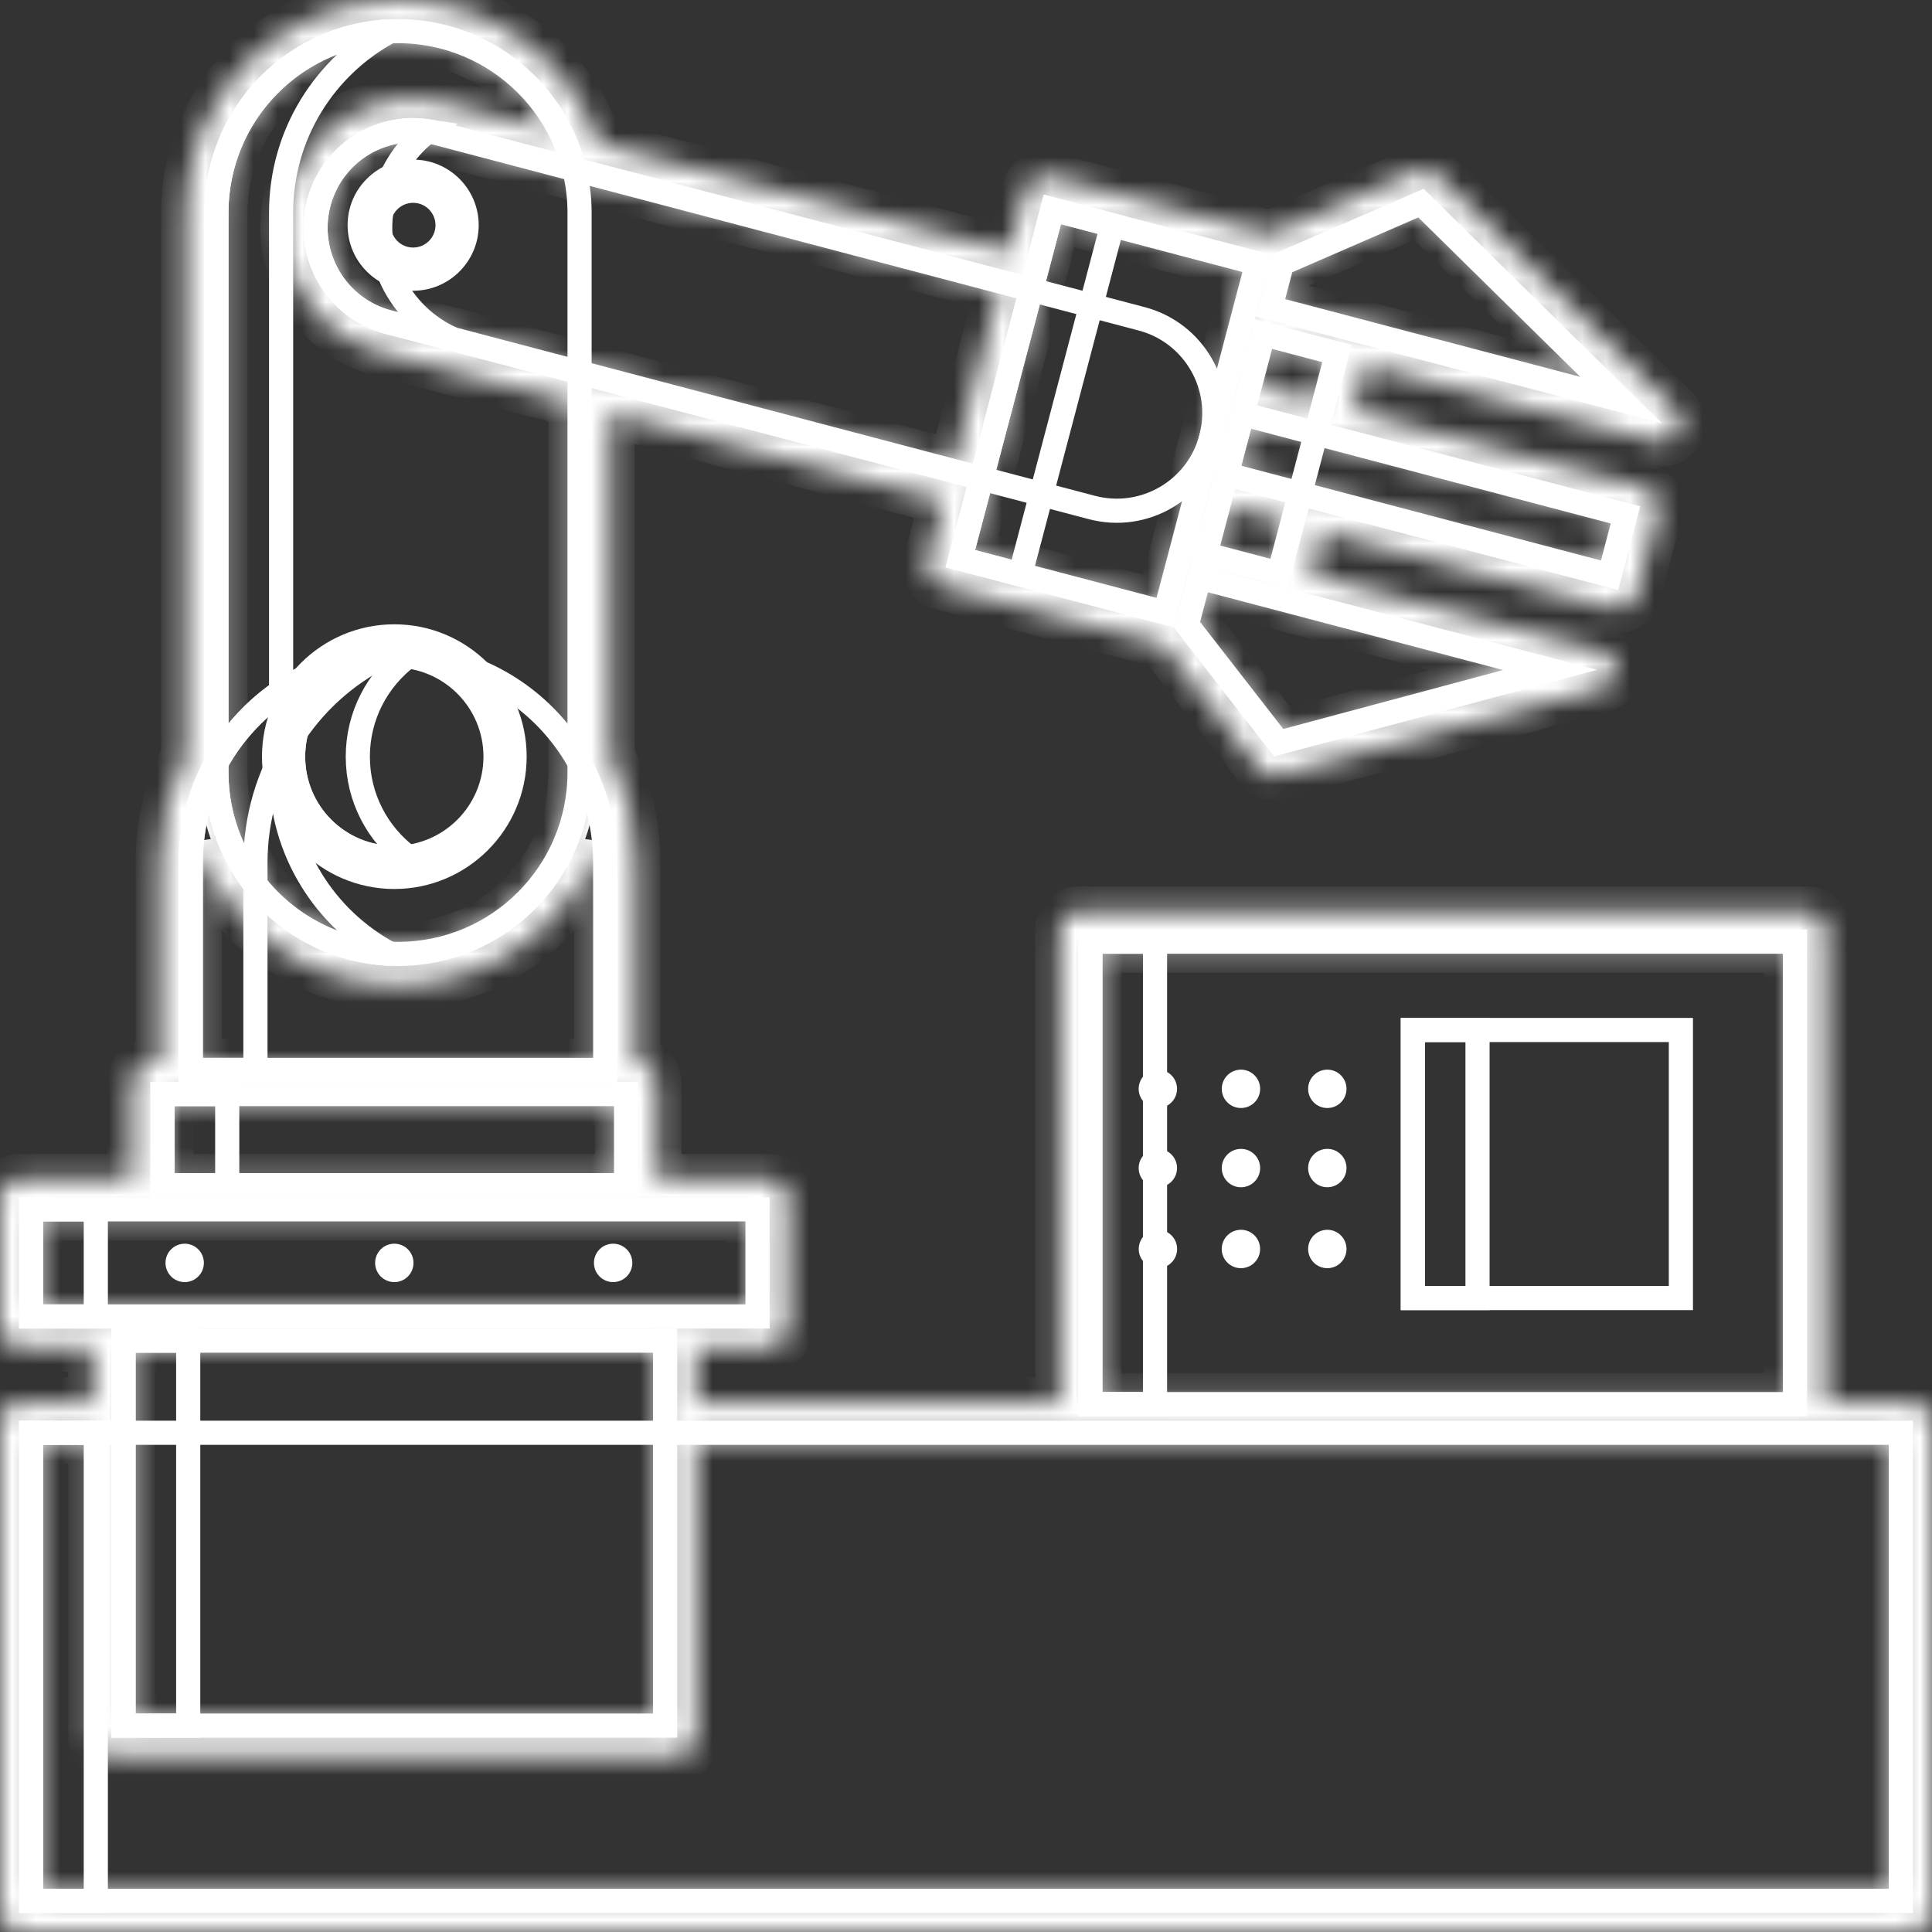<svg width="80" height="80" viewBox="0 0 80 80" fill="none" xmlns="http://www.w3.org/2000/svg">
<rect x="0" y="0" width="80" height="80" fill="#333333" stroke="none"/>
<path d="M52.947 30.754L49.147 25.866L49.661 23.913L64.186 27.74L52.947 30.754Z" stroke="white"/>
<path d="M7.898 44.303V35.722C7.898 30.983 11.74 27.141 16.48 27.141C21.219 27.141 25.061 30.983 25.061 35.722V44.303H7.898Z" stroke="white"/>
<path d="M10.577 35.722V44.303H7.898V35.722C7.898 31.195 11.403 27.488 15.846 27.164C12.72 28.741 10.577 31.981 10.577 35.722Z" stroke="white"/>
<path d="M1.289 78.711V59.328H78.711V78.711H1.289Z" stroke="white"/>
<path d="M1.289 78.711V59.328H3.967V78.711H1.289Z" stroke="white"/>
<path d="M45.149 58.143V38.993H74.326V58.143H45.149Z" stroke="white"/>
<path d="M45.149 58.143V38.993H47.827V58.143H45.149Z" stroke="white"/>
<path d="M58.503 53.749V42.65H69.602V53.749H58.503Z" stroke="white"/>
<path d="M58.503 53.749V42.65H61.181V53.749H58.503Z" stroke="white"/>
<path d="M1.289 54.512V50.076H31.367V54.512H1.289Z" stroke="white"/>
<path d="M1.289 54.512V50.076H3.967V54.512H1.289Z" stroke="white"/>
<path d="M5.115 71.454V55.512H27.541V71.454H5.115Z" stroke="white"/>
<path d="M5.115 71.454V55.512H7.793V71.454H5.115Z" stroke="white"/>
<path d="M6.73 49.076V45.303H25.925V49.076H6.73Z" stroke="white"/>
<path d="M6.73 49.076V45.303H9.409V49.076H6.73Z" stroke="white"/>
<path d="M16.48 39.5C12.327 39.5 8.961 36.134 8.961 31.982V8.807C8.961 4.655 12.327 1.289 16.48 1.289C20.632 1.289 23.998 4.655 23.998 8.807V31.982C23.998 36.134 20.632 39.5 16.48 39.5Z" stroke="white"/>
<path d="M11.64 8.807V31.982C11.64 35.234 13.462 38.058 16.141 39.492C12.146 39.315 8.961 36.02 8.961 31.982V8.807C8.961 4.769 12.146 1.474 16.141 1.297C13.462 2.731 11.64 5.555 11.64 8.807Z" stroke="white"/>
<path d="M50.149 18.137C49.581 20.294 47.371 21.583 45.213 21.014L16.076 13.338C16.076 13.338 16.076 13.338 16.076 13.338C13.919 12.77 12.63 10.56 13.199 8.402C13.767 6.244 15.977 4.956 18.135 5.524C18.135 5.524 18.135 5.524 18.135 5.524L47.272 13.201C49.429 13.769 50.718 15.979 50.149 18.137Z" stroke="white"/>
<path d="M15.911 8.147L15.911 8.147C15.271 10.576 16.517 13.059 18.746 14.041L16.076 13.338C13.919 12.769 12.63 10.56 13.199 8.402C13.73 6.385 15.695 5.128 17.712 5.437C16.858 6.092 16.206 7.025 15.911 8.147Z" stroke="white"/>
<path d="M48.246 25.367L39.767 23.133L43.578 8.672L52.056 10.906L48.246 25.367Z" stroke="white"/>
<path d="M42.358 23.361L42.246 23.786L39.766 23.133L43.575 8.672L46.056 9.325L42.358 23.361Z" stroke="white"/>
<path d="M52.962 23.749L49.917 22.947L52.318 13.837L55.362 14.639L52.962 23.749Z" stroke="white"/>
<path d="M67.129 16.568L52.605 12.742L53.087 10.911L58.839 8.411L67.129 16.568Z" stroke="white"/>
<path d="M66.649 23.82L50.792 19.642L51.45 17.142L67.307 21.32L66.649 23.82Z" stroke="white"/>
<path d="M20.519 31.331C20.519 33.646 18.642 35.522 16.328 35.522C14.014 35.522 12.137 33.646 12.137 31.331C12.137 29.017 14.014 27.141 16.328 27.141C18.642 27.141 20.519 29.017 20.519 31.331Z" stroke="white"/>
<path d="M16.892 27.178C15.632 28.125 14.816 29.632 14.816 31.331C14.816 33.03 15.632 34.538 16.892 35.484C16.708 35.509 16.52 35.522 16.328 35.522C14.013 35.522 12.137 33.646 12.137 31.331C12.137 29.017 14.013 27.141 16.328 27.141C16.52 27.141 16.708 27.154 16.892 27.178Z" stroke="white"/>
<path d="M18.533 9.324C18.533 10.111 17.894 10.75 17.107 10.75C16.32 10.75 15.681 10.111 15.681 9.324C15.681 8.537 16.32 7.898 17.107 7.898C17.894 7.898 18.533 8.537 18.533 9.324Z" stroke="white"/>
<mask id="path-28-inside-1_366_1213" fill="white">
<path d="M79.211 58.039H75.615V38.493C75.615 38.057 75.262 37.704 74.826 37.704H44.649C44.213 37.704 43.86 38.057 43.86 38.493V58.039H28.83V55.801H31.867C32.303 55.801 32.656 55.448 32.656 55.012V49.575C32.656 49.14 32.303 48.786 31.867 48.786H27.214V44.803C27.214 44.367 26.861 44.014 26.425 44.014H26.349V35.721C26.349 34.123 25.965 32.613 25.287 31.277V17.097L39.066 20.727L38.392 23.288C38.281 23.709 38.532 24.141 38.954 24.252L48.141 26.672L52.133 31.807C52.285 32.002 52.516 32.112 52.756 32.112C52.824 32.112 52.893 32.103 52.96 32.085L66.336 28.497C66.682 28.405 66.922 28.091 66.921 27.733C66.92 27.375 66.679 27.063 66.333 26.972L54.28 23.797L54.749 22.017L66.802 25.193C66.869 25.21 66.937 25.219 67.003 25.219C67.353 25.219 67.673 24.985 67.766 24.631L68.679 21.164C68.733 20.962 68.703 20.747 68.598 20.566C68.493 20.385 68.32 20.254 68.117 20.2L56.065 17.025L56.567 15.118L68.62 18.294C68.686 18.311 68.754 18.32 68.821 18.32C69.099 18.32 69.363 18.172 69.506 17.921C69.683 17.61 69.629 17.219 69.374 16.968L59.502 7.256C59.273 7.03 58.929 6.967 58.634 7.095L52.601 9.717L43.421 7.298C42.999 7.187 42.568 7.439 42.457 7.86L41.782 10.421L24.805 5.948C23.615 2.492 20.335 0 16.479 0C11.623 0 7.672 3.951 7.672 8.807V31.274C6.993 32.611 6.609 34.122 6.609 35.722V44.014H6.231C5.795 44.014 5.442 44.367 5.442 44.803V48.787H0.789C0.353 48.787 0 49.14 0 49.576V55.012C0 55.448 0.353 55.801 0.789 55.801H3.826V58.039H0.789C0.353 58.039 0 58.392 0 58.828V79.211C0 79.647 0.353 80 0.789 80H79.211C79.647 80 80 79.647 80 79.211V58.828C80 58.392 79.647 58.039 79.211 58.039ZM45.438 39.282H74.037V57.853H45.438V39.282ZM63.061 27.742L53.057 30.425L49.462 25.801L49.554 25.453L49.867 24.266L53.115 25.122L63.061 27.742ZM50.269 22.74L50.738 20.961L53.223 21.615L52.754 23.395L51.756 23.132L50.269 22.74ZM66.952 21.525L66.441 23.466L51.142 19.435L51.654 17.495L66.952 21.525ZM53.33 11.12L58.775 8.754L66.151 16.012L52.957 12.536L53.33 11.12ZM52.522 14.189L55.007 14.843L54.538 16.623L52.053 15.968L52.522 14.189ZM43.781 9.025L51.701 11.111L48.038 25.014L40.119 22.927L43.781 9.025ZM41.38 11.947L39.468 19.201L16.15 13.058C14.15 12.531 12.951 10.475 13.478 8.475C13.921 6.794 15.444 5.679 17.106 5.679C17.422 5.679 17.742 5.719 18.061 5.803L41.38 11.947ZM9.25 8.807C9.25 4.821 12.493 1.578 16.479 1.578C19.249 1.578 21.657 3.145 22.87 5.438L18.463 4.277C15.621 3.529 12.701 5.231 11.952 8.073C11.204 10.914 12.906 13.835 15.748 14.584L23.708 16.681V31.982C23.708 35.968 20.465 39.211 16.479 39.211C12.493 39.211 9.25 35.968 9.25 31.982V8.807ZM8.187 35.721C8.187 35.489 8.199 35.26 8.218 35.033C9.462 38.39 12.695 40.789 16.479 40.789C20.263 40.789 23.496 38.391 24.74 35.035C24.759 35.261 24.771 35.49 24.771 35.721V44.014H8.187V35.721ZM7.02 45.592H7.398H25.56H25.636V48.786H7.02V45.592ZM1.578 54.223V50.364H31.078V54.223H1.578ZM27.252 55.801V71.164H5.404V55.801H27.252ZM78.422 78.422H1.578V59.617H3.826V71.954C3.826 72.389 4.179 72.743 4.615 72.743H28.041C28.477 72.743 28.83 72.389 28.83 71.954V59.617H78.422V78.422Z"/>
</mask>
<path d="M79.211 58.039H75.615V38.493C75.615 38.057 75.262 37.704 74.826 37.704H44.649C44.213 37.704 43.86 38.057 43.86 38.493V58.039H28.83V55.801H31.867C32.303 55.801 32.656 55.448 32.656 55.012V49.575C32.656 49.14 32.303 48.786 31.867 48.786H27.214V44.803C27.214 44.367 26.861 44.014 26.425 44.014H26.349V35.721C26.349 34.123 25.965 32.613 25.287 31.277V17.097L39.066 20.727L38.392 23.288C38.281 23.709 38.532 24.141 38.954 24.252L48.141 26.672L52.133 31.807C52.285 32.002 52.516 32.112 52.756 32.112C52.824 32.112 52.893 32.103 52.96 32.085L66.336 28.497C66.682 28.405 66.922 28.091 66.921 27.733C66.92 27.375 66.679 27.063 66.333 26.972L54.28 23.797L54.749 22.017L66.802 25.193C66.869 25.21 66.937 25.219 67.003 25.219C67.353 25.219 67.673 24.985 67.766 24.631L68.679 21.164C68.733 20.962 68.703 20.747 68.598 20.566C68.493 20.385 68.32 20.254 68.117 20.2L56.065 17.025L56.567 15.118L68.62 18.294C68.686 18.311 68.754 18.32 68.821 18.32C69.099 18.32 69.363 18.172 69.506 17.921C69.683 17.61 69.629 17.219 69.374 16.968L59.502 7.256C59.273 7.03 58.929 6.967 58.634 7.095L52.601 9.717L43.421 7.298C42.999 7.187 42.568 7.439 42.457 7.86L41.782 10.421L24.805 5.948C23.615 2.492 20.335 0 16.479 0C11.623 0 7.672 3.951 7.672 8.807V31.274C6.993 32.611 6.609 34.122 6.609 35.722V44.014H6.231C5.795 44.014 5.442 44.367 5.442 44.803V48.787H0.789C0.353 48.787 0 49.14 0 49.576V55.012C0 55.448 0.353 55.801 0.789 55.801H3.826V58.039H0.789C0.353 58.039 0 58.392 0 58.828V79.211C0 79.647 0.353 80 0.789 80H79.211C79.647 80 80 79.647 80 79.211V58.828C80 58.392 79.647 58.039 79.211 58.039ZM45.438 39.282H74.037V57.853H45.438V39.282ZM63.061 27.742L53.057 30.425L49.462 25.801L49.554 25.453L49.867 24.266L53.115 25.122L63.061 27.742ZM50.269 22.74L50.738 20.961L53.223 21.615L52.754 23.395L51.756 23.132L50.269 22.74ZM66.952 21.525L66.441 23.466L51.142 19.435L51.654 17.495L66.952 21.525ZM53.33 11.12L58.775 8.754L66.151 16.012L52.957 12.536L53.33 11.12ZM52.522 14.189L55.007 14.843L54.538 16.623L52.053 15.968L52.522 14.189ZM43.781 9.025L51.701 11.111L48.038 25.014L40.119 22.927L43.781 9.025ZM41.38 11.947L39.468 19.201L16.15 13.058C14.15 12.531 12.951 10.475 13.478 8.475C13.921 6.794 15.444 5.679 17.106 5.679C17.422 5.679 17.742 5.719 18.061 5.803L41.38 11.947ZM9.25 8.807C9.25 4.821 12.493 1.578 16.479 1.578C19.249 1.578 21.657 3.145 22.87 5.438L18.463 4.277C15.621 3.529 12.701 5.231 11.952 8.073C11.204 10.914 12.906 13.835 15.748 14.584L23.708 16.681V31.982C23.708 35.968 20.465 39.211 16.479 39.211C12.493 39.211 9.25 35.968 9.25 31.982V8.807ZM8.187 35.721C8.187 35.489 8.199 35.26 8.218 35.033C9.462 38.39 12.695 40.789 16.479 40.789C20.263 40.789 23.496 38.391 24.74 35.035C24.759 35.261 24.771 35.49 24.771 35.721V44.014H8.187V35.721ZM7.02 45.592H7.398H25.56H25.636V48.786H7.02V45.592ZM1.578 54.223V50.364H31.078V54.223H1.578ZM27.252 55.801V71.164H5.404V55.801H27.252ZM78.422 78.422H1.578V59.617H3.826V71.954C3.826 72.389 4.179 72.743 4.615 72.743H28.041C28.477 72.743 28.83 72.389 28.83 71.954V59.617H78.422V78.422Z" stroke="white" stroke-width="2" mask="url(#path-28-inside-1_366_1213)"/>
<path d="M16.328 36.811C19.349 36.811 21.808 34.352 21.808 31.331C21.808 28.309 19.349 25.851 16.328 25.851C13.306 25.851 10.848 28.309 10.848 31.331C10.848 34.352 13.306 36.811 16.328 36.811ZM16.328 27.429C18.479 27.429 20.23 29.18 20.23 31.331C20.23 33.482 18.479 35.233 16.328 35.233C14.177 35.233 12.426 33.482 12.426 31.331C12.426 29.18 14.177 27.429 16.328 27.429Z" fill="white"/>
<path d="M14.392 9.324C14.392 10.821 15.61 12.039 17.107 12.039C18.604 12.039 19.822 10.821 19.822 9.324C19.822 7.827 18.604 6.609 17.107 6.609C15.61 6.609 14.392 7.827 14.392 9.324ZM18.244 9.324C18.244 9.951 17.734 10.46 17.107 10.46C16.48 10.46 15.97 9.951 15.97 9.324C15.97 8.697 16.48 8.187 17.107 8.187C17.734 8.187 18.244 8.697 18.244 9.324Z" fill="white"/>
<path d="M16.328 51.499C15.889 51.499 15.533 51.855 15.533 52.294C15.533 52.733 15.889 53.089 16.328 53.089C16.767 53.089 17.122 52.733 17.122 52.294C17.122 51.855 16.767 51.499 16.328 51.499Z" fill="white"/>
<path d="M7.648 51.499C7.209 51.499 6.853 51.855 6.853 52.294C6.853 52.733 7.209 53.089 7.648 53.089C8.086 53.089 8.442 52.733 8.442 52.294C8.442 51.855 8.086 51.499 7.648 51.499Z" fill="white"/>
<path d="M25.388 51.499C24.949 51.499 24.594 51.855 24.594 52.294C24.594 52.733 24.949 53.089 25.388 53.089C25.827 53.089 26.183 52.733 26.183 52.294C26.183 51.855 25.827 51.499 25.388 51.499Z" fill="white"/>
<path d="M54.962 45.881C55.4 45.881 55.756 45.525 55.756 45.087C55.756 44.648 55.4 44.292 54.962 44.292C54.523 44.292 54.167 44.648 54.167 45.087C54.167 45.525 54.523 45.881 54.962 45.881Z" fill="white"/>
<path d="M51.442 45.879C51.88 45.848 52.209 45.468 52.178 45.031C52.147 44.593 51.767 44.263 51.329 44.294C50.892 44.325 50.562 44.705 50.593 45.143C50.624 45.581 51.004 45.91 51.442 45.879Z" fill="white"/>
<path d="M48.735 45.165C48.778 44.728 48.459 44.339 48.022 44.296C47.586 44.252 47.197 44.572 47.154 45.008C47.11 45.445 47.429 45.834 47.866 45.877C48.303 45.92 48.692 45.601 48.735 45.165Z" fill="white"/>
<path d="M54.962 49.161C55.4 49.161 55.756 48.806 55.756 48.367C55.756 47.928 55.4 47.572 54.962 47.572C54.523 47.572 54.167 47.928 54.167 48.367C54.167 48.806 54.523 49.161 54.962 49.161Z" fill="white"/>
<path d="M51.442 49.16C51.88 49.129 52.209 48.748 52.178 48.311C52.147 47.873 51.767 47.543 51.329 47.575C50.892 47.606 50.562 47.986 50.593 48.423C50.624 48.861 51.004 49.191 51.442 49.16Z" fill="white"/>
<path d="M48.735 48.445C48.778 48.008 48.459 47.619 48.022 47.576C47.586 47.533 47.197 47.852 47.154 48.288C47.11 48.725 47.429 49.114 47.866 49.157C48.303 49.201 48.692 48.882 48.735 48.445Z" fill="white"/>
<path d="M54.962 50.923C54.523 50.923 54.167 51.279 54.167 51.718C54.167 52.157 54.523 52.513 54.962 52.513C55.4 52.513 55.756 52.157 55.756 51.718C55.756 51.279 55.4 50.923 54.962 50.923Z" fill="white"/>
<path d="M51.384 50.923C50.945 50.923 50.589 51.279 50.589 51.718C50.589 52.157 50.945 52.513 51.384 52.513C51.823 52.513 52.178 52.157 52.178 51.718C52.179 51.279 51.823 50.923 51.384 50.923Z" fill="white"/>
<path d="M47.947 50.923C47.508 50.923 47.153 51.279 47.153 51.718C47.153 52.157 47.508 52.513 47.947 52.513C48.386 52.513 48.742 52.157 48.742 51.718C48.742 51.279 48.386 50.923 47.947 50.923Z" fill="white"/>
</svg>

